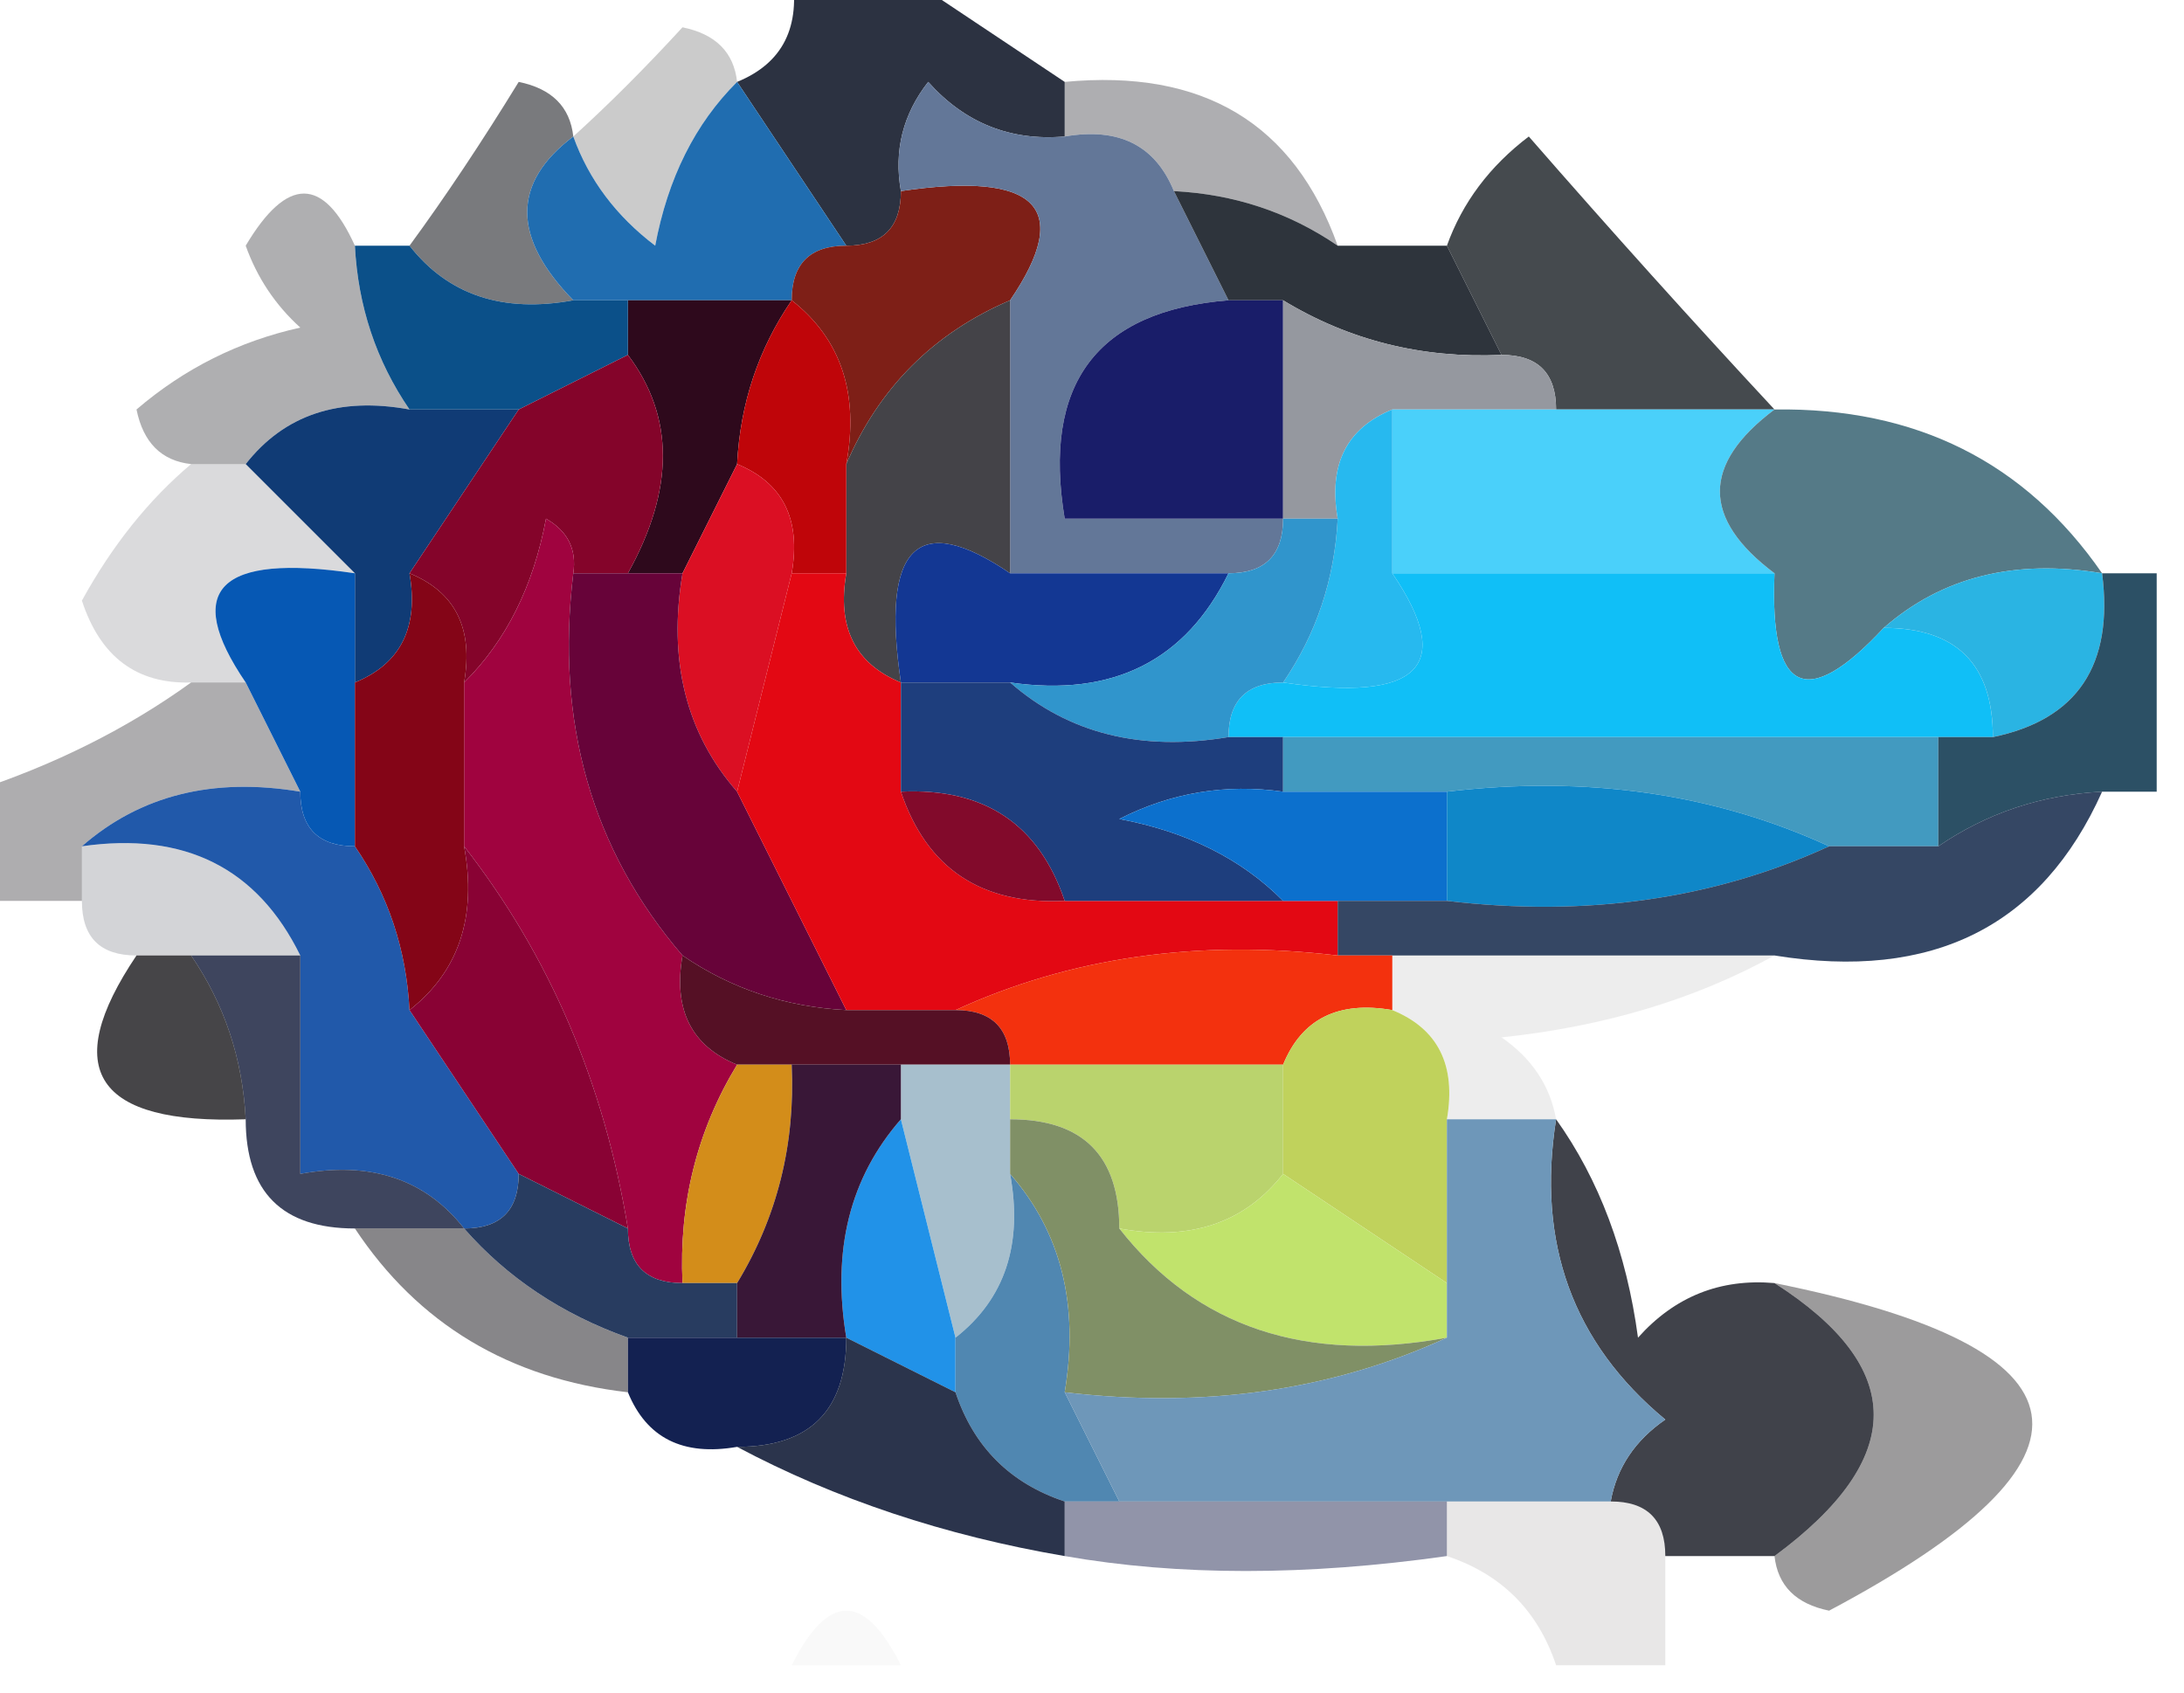 <?xml version="1.0" encoding="UTF-8"?>
<!DOCTYPE svg PUBLIC "-//W3C//DTD SVG 1.1//EN" "http://www.w3.org/Graphics/SVG/1.1/DTD/svg11.dtd">
<svg xmlns="http://www.w3.org/2000/svg" version="1.1" width="40px" height="31px" style="shape-rendering:geometricPrecision; text-rendering:geometricPrecision; image-rendering:optimizeQuality; fill-rule:evenodd; clip-rule:evenodd" xmlns:xlink="http://www.w3.org/1999/xlink">
<g><path style="opacity:0.325" fill="#090911" d="M 19.5,2.5 C 19.5,2.167 19.5,1.833 19.5,1.5C 22.034,1.259 23.7,2.259 24.5,4.5C 23.609,3.89 22.609,3.557 21.5,3.5C 21.158,2.662 20.492,2.328 19.5,2.5 Z"/></g>
<g><path style="opacity:0.212" fill="#0d0b0e" d="M 13.5,1.5 C 12.732,2.263 12.232,3.263 12,4.5C 11.283,3.956 10.783,3.289 10.5,2.5C 11.152,1.909 11.818,1.243 12.5,0.5C 13.107,0.624 13.44,0.957 13.5,1.5 Z"/></g>
<g><path style="opacity:0.898" fill="#141b2c" d="M 14.5,-0.5 C 15.167,-0.5 15.833,-0.5 16.5,-0.5C 17.5,0.167 18.5,0.833 19.5,1.5C 19.5,1.833 19.5,2.167 19.5,2.5C 18.504,2.586 17.671,2.252 17,1.5C 16.536,2.094 16.369,2.761 16.5,3.5C 16.5,4.167 16.167,4.5 15.5,4.5C 14.833,3.5 14.167,2.5 13.5,1.5C 14.338,1.158 14.672,0.492 14.5,-0.5 Z"/></g>
<g><path style="opacity:0.541" fill="#090a10" d="M 10.5,2.5 C 9.375,3.348 9.375,4.348 10.5,5.5C 9.209,5.737 8.209,5.404 7.5,4.5C 8.158,3.602 8.824,2.602 9.5,1.5C 10.107,1.624 10.44,1.957 10.5,2.5 Z"/></g>
<g><path style="opacity:0.988" fill="#43484c" d="M 32.5,7.5 C 31.167,7.5 29.833,7.5 28.5,7.5C 28.5,6.833 28.167,6.5 27.5,6.5C 27.167,5.833 26.833,5.167 26.5,4.5C 26.783,3.711 27.283,3.044 28,2.5C 29.517,4.24 31.017,5.906 32.5,7.5 Z"/></g>
<g><path style="opacity:0.996" fill="#206db0" d="M 13.5,1.5 C 14.167,2.5 14.833,3.5 15.5,4.5C 14.833,4.5 14.5,4.833 14.5,5.5C 13.5,5.5 12.5,5.5 11.5,5.5C 11.167,5.5 10.833,5.5 10.5,5.5C 9.375,4.348 9.375,3.348 10.5,2.5C 10.783,3.289 11.283,3.956 12,4.5C 12.232,3.263 12.732,2.263 13.5,1.5 Z"/></g>
<g><path style="opacity:1" fill="#7e1f17" d="M 16.5,3.5 C 18.994,3.131 19.66,3.797 18.5,5.5C 17.1,6.1 16.1,7.1 15.5,8.5C 15.737,7.209 15.404,6.209 14.5,5.5C 14.5,4.833 14.833,4.5 15.5,4.5C 16.167,4.5 16.5,4.167 16.5,3.5 Z"/></g>
<g><path style="opacity:1" fill="#637798" d="M 19.5,2.5 C 20.492,2.328 21.158,2.662 21.5,3.5C 21.833,4.167 22.167,4.833 22.5,5.5C 20.088,5.694 19.088,7.027 19.5,9.5C 20.833,9.5 22.167,9.5 23.5,9.5C 23.5,10.167 23.167,10.5 22.5,10.5C 21.167,10.5 19.833,10.5 18.5,10.5C 18.5,8.833 18.5,7.167 18.5,5.5C 19.66,3.797 18.994,3.131 16.5,3.5C 16.369,2.761 16.536,2.094 17,1.5C 17.671,2.252 18.504,2.586 19.5,2.5 Z"/></g>
<g><path style="opacity:1" fill="#2e091c" d="M 11.5,6.5 C 11.5,6.167 11.5,5.833 11.5,5.5C 12.5,5.5 13.5,5.5 14.5,5.5C 13.89,6.391 13.557,7.391 13.5,8.5C 13.167,9.167 12.833,9.833 12.5,10.5C 12.167,10.5 11.833,10.5 11.5,10.5C 12.354,8.965 12.354,7.632 11.5,6.5 Z"/></g>
<g><path style="opacity:0.992" fill="#434247" d="M 18.5,5.5 C 18.5,7.167 18.5,8.833 18.5,10.5C 16.797,9.34 16.131,10.007 16.5,12.5C 15.662,12.158 15.328,11.492 15.5,10.5C 15.5,9.833 15.5,9.167 15.5,8.5C 16.1,7.1 17.1,6.1 18.5,5.5 Z"/></g>
<g><path style="opacity:0.992" fill="#2d333b" d="M 21.5,3.5 C 22.609,3.557 23.609,3.89 24.5,4.5C 25.167,4.5 25.833,4.5 26.5,4.5C 26.833,5.167 27.167,5.833 27.5,6.5C 26.041,6.567 24.708,6.234 23.5,5.5C 23.167,5.5 22.833,5.5 22.5,5.5C 22.167,4.833 21.833,4.167 21.5,3.5 Z"/></g>
<g><path style="opacity:0.325" fill="#0b0a10" d="M 6.5,4.5 C 6.557,5.609 6.89,6.609 7.5,7.5C 6.209,7.263 5.209,7.596 4.5,8.5C 4.167,8.5 3.833,8.5 3.5,8.5C 2.957,8.44 2.624,8.107 2.5,7.5C 3.376,6.749 4.376,6.249 5.5,6C 5.043,5.586 4.709,5.086 4.5,4.5C 5.256,3.227 5.923,3.227 6.5,4.5 Z"/></g>
<g><path style="opacity:1" fill="#0b5089" d="M 6.5,4.5 C 6.833,4.5 7.167,4.5 7.5,4.5C 8.209,5.404 9.209,5.737 10.5,5.5C 10.833,5.5 11.167,5.5 11.5,5.5C 11.5,5.833 11.5,6.167 11.5,6.5C 10.833,6.833 10.167,7.167 9.5,7.5C 8.833,7.5 8.167,7.5 7.5,7.5C 6.89,6.609 6.557,5.609 6.5,4.5 Z"/></g>
<g><path style="opacity:1" fill="#191d69" d="M 22.5,5.5 C 22.833,5.5 23.167,5.5 23.5,5.5C 23.5,6.833 23.5,8.167 23.5,9.5C 22.167,9.5 20.833,9.5 19.5,9.5C 19.088,7.027 20.088,5.694 22.5,5.5 Z"/></g>
<g><path style="opacity:1" fill="#95989f" d="M 23.5,5.5 C 24.708,6.234 26.041,6.567 27.5,6.5C 28.167,6.5 28.5,6.833 28.5,7.5C 27.5,7.5 26.5,7.5 25.5,7.5C 24.662,7.842 24.328,8.508 24.5,9.5C 24.167,9.5 23.833,9.5 23.5,9.5C 23.5,8.167 23.5,6.833 23.5,5.5 Z"/></g>
<g><path style="opacity:1" fill="#103b75" d="M 7.5,7.5 C 8.167,7.5 8.833,7.5 9.5,7.5C 8.833,8.5 8.167,9.5 7.5,10.5C 7.672,11.492 7.338,12.158 6.5,12.5C 6.5,11.833 6.5,11.167 6.5,10.5C 5.833,9.833 5.167,9.167 4.5,8.5C 5.209,7.596 6.209,7.263 7.5,7.5 Z"/></g>
<g><path style="opacity:1" fill="#84042a" d="M 11.5,6.5 C 12.354,7.632 12.354,8.965 11.5,10.5C 11.167,10.5 10.833,10.5 10.5,10.5C 10.565,10.062 10.399,9.728 10,9.5C 9.768,10.738 9.268,11.738 8.5,12.5C 8.672,11.508 8.338,10.842 7.5,10.5C 8.167,9.5 8.833,8.5 9.5,7.5C 10.167,7.167 10.833,6.833 11.5,6.5 Z"/></g>
<g><path style="opacity:0.996" fill="#bf0408" d="M 14.5,5.5 C 15.404,6.209 15.737,7.209 15.5,8.5C 15.5,9.167 15.5,9.833 15.5,10.5C 15.167,10.5 14.833,10.5 14.5,10.5C 14.672,9.508 14.338,8.842 13.5,8.5C 13.557,7.391 13.89,6.391 14.5,5.5 Z"/></g>
<g><path style="opacity:1" fill="#4ad0fa" d="M 25.5,7.5 C 26.5,7.5 27.5,7.5 28.5,7.5C 29.833,7.5 31.167,7.5 32.5,7.5C 31.167,8.5 31.167,9.5 32.5,10.5C 30.167,10.5 27.833,10.5 25.5,10.5C 25.5,9.5 25.5,8.5 25.5,7.5 Z"/></g>
<g><path style="opacity:1" fill="#557a87" d="M 32.5,7.5 C 35.089,7.461 37.089,8.461 38.5,10.5C 36.901,10.232 35.568,10.566 34.5,11.5C 33.075,13.031 32.409,12.698 32.5,10.5C 31.167,9.5 31.167,8.5 32.5,7.5 Z"/></g>
<g><path style="opacity:0.149" fill="#0d0918" d="M 3.5,8.5 C 3.833,8.5 4.167,8.5 4.5,8.5C 5.167,9.167 5.833,9.833 6.5,10.5C 4.007,10.131 3.34,10.797 4.5,12.5C 4.167,12.5 3.833,12.5 3.5,12.5C 2.503,12.53 1.836,12.03 1.5,11C 2.056,9.989 2.722,9.156 3.5,8.5 Z"/></g>
<g><path style="opacity:1" fill="#db0f23" d="M 13.5,8.5 C 14.338,8.842 14.672,9.508 14.5,10.5C 14.167,11.833 13.833,13.167 13.5,14.5C 12.566,13.432 12.232,12.099 12.5,10.5C 12.833,9.833 13.167,9.167 13.5,8.5 Z"/></g>
<g><path style="opacity:1" fill="#27b9ef" d="M 25.5,7.5 C 25.5,8.5 25.5,9.5 25.5,10.5C 26.66,12.203 25.994,12.869 23.5,12.5C 24.11,11.609 24.443,10.609 24.5,9.5C 24.328,8.508 24.662,7.842 25.5,7.5 Z"/></g>
<g><path style="opacity:1" fill="#a0033f" d="M 10.5,10.5 C 10.171,13.228 10.837,15.562 12.5,17.5C 12.328,18.492 12.662,19.158 13.5,19.5C 12.766,20.708 12.433,22.041 12.5,23.5C 11.833,23.5 11.5,23.167 11.5,22.5C 11.065,19.843 10.065,17.509 8.5,15.5C 8.5,14.5 8.5,13.5 8.5,12.5C 9.268,11.738 9.768,10.738 10,9.5C 10.399,9.728 10.565,10.062 10.5,10.5 Z"/></g>
<g><path style="opacity:1" fill="#133793" d="M 18.5,10.5 C 19.833,10.5 21.167,10.5 22.5,10.5C 21.713,12.104 20.38,12.771 18.5,12.5C 17.833,12.5 17.167,12.5 16.5,12.5C 16.131,10.007 16.797,9.34 18.5,10.5 Z"/></g>
<g><path style="opacity:1" fill="#10bff7" d="M 25.5,10.5 C 27.833,10.5 30.167,10.5 32.5,10.5C 32.409,12.698 33.075,13.031 34.5,11.5C 35.833,11.5 36.5,12.167 36.5,13.5C 36.167,13.5 35.833,13.5 35.5,13.5C 31.5,13.5 27.5,13.5 23.5,13.5C 23.167,13.5 22.833,13.5 22.5,13.5C 22.5,12.833 22.833,12.5 23.5,12.5C 25.994,12.869 26.66,12.203 25.5,10.5 Z"/></g>
<g><path style="opacity:1" fill="#670339" d="M 10.5,10.5 C 10.833,10.5 11.167,10.5 11.5,10.5C 11.833,10.5 12.167,10.5 12.5,10.5C 12.232,12.099 12.566,13.432 13.5,14.5C 14.167,15.833 14.833,17.167 15.5,18.5C 14.391,18.443 13.391,18.11 12.5,17.5C 10.837,15.562 10.171,13.228 10.5,10.5 Z"/></g>
<g><path style="opacity:1" fill="#3095cc" d="M 23.5,9.5 C 23.833,9.5 24.167,9.5 24.5,9.5C 24.443,10.609 24.11,11.609 23.5,12.5C 22.833,12.5 22.5,12.833 22.5,13.5C 20.901,13.768 19.568,13.434 18.5,12.5C 20.38,12.771 21.713,12.104 22.5,10.5C 23.167,10.5 23.5,10.167 23.5,9.5 Z"/></g>
<g><path style="opacity:1" fill="#2ab4e3" d="M 34.5,11.5 C 35.568,10.566 36.901,10.232 38.5,10.5C 38.715,12.179 38.048,13.179 36.5,13.5C 36.5,12.167 35.833,11.5 34.5,11.5 Z"/></g>
<g><path style="opacity:0.325" fill="#09060b" d="M 3.5,12.5 C 3.833,12.5 4.167,12.5 4.5,12.5C 4.833,13.167 5.167,13.833 5.5,14.5C 3.901,14.232 2.568,14.566 1.5,15.5C 1.5,15.833 1.5,16.167 1.5,16.5C 0.833,16.5 0.167,16.5 -0.5,16.5C -0.5,15.833 -0.5,15.167 -0.5,14.5C 0.995,14.011 2.329,13.345 3.5,12.5 Z"/></g>
<g><path style="opacity:1" fill="#e30813" d="M 14.5,10.5 C 14.833,10.5 15.167,10.5 15.5,10.5C 15.328,11.492 15.662,12.158 16.5,12.5C 16.5,13.167 16.5,13.833 16.5,14.5C 16.973,15.906 17.973,16.573 19.5,16.5C 20.833,16.5 22.167,16.5 23.5,16.5C 23.833,16.5 24.167,16.5 24.5,16.5C 24.5,16.833 24.5,17.167 24.5,17.5C 21.941,17.198 19.607,17.532 17.5,18.5C 16.833,18.5 16.167,18.5 15.5,18.5C 14.833,17.167 14.167,15.833 13.5,14.5C 13.833,13.167 14.167,11.833 14.5,10.5 Z"/></g>
<g><path style="opacity:1" fill="#1e3e7d" d="M 16.5,12.5 C 17.167,12.5 17.833,12.5 18.5,12.5C 19.568,13.434 20.901,13.768 22.5,13.5C 22.833,13.5 23.167,13.5 23.5,13.5C 23.5,13.833 23.5,14.167 23.5,14.5C 22.448,14.351 21.448,14.517 20.5,15C 21.738,15.232 22.738,15.732 23.5,16.5C 22.167,16.5 20.833,16.5 19.5,16.5C 19.027,15.094 18.027,14.427 16.5,14.5C 16.5,13.833 16.5,13.167 16.5,12.5 Z"/></g>
<g><path style="opacity:1" fill="#429ac0" d="M 23.5,14.5 C 23.5,14.167 23.5,13.833 23.5,13.5C 27.5,13.5 31.5,13.5 35.5,13.5C 35.5,14.167 35.5,14.833 35.5,15.5C 34.833,15.5 34.167,15.5 33.5,15.5C 31.393,14.532 29.059,14.198 26.5,14.5C 25.5,14.5 24.5,14.5 23.5,14.5 Z"/></g>
<g><path style="opacity:0.941" fill="#144fa5" d="M 1.5,15.5 C 2.568,14.566 3.901,14.232 5.5,14.5C 5.5,15.167 5.833,15.5 6.5,15.5C 7.11,16.391 7.443,17.391 7.5,18.5C 8.167,19.5 8.833,20.5 9.5,21.5C 9.5,22.167 9.167,22.5 8.5,22.5C 7.791,21.596 6.791,21.263 5.5,21.5C 5.5,20.167 5.5,18.833 5.5,17.5C 4.713,15.896 3.38,15.229 1.5,15.5 Z"/></g>
<g><path style="opacity:1" fill="#0658b4" d="M 6.5,10.5 C 6.5,11.167 6.5,11.833 6.5,12.5C 6.5,13.5 6.5,14.5 6.5,15.5C 5.833,15.5 5.5,15.167 5.5,14.5C 5.167,13.833 4.833,13.167 4.5,12.5C 3.34,10.797 4.007,10.131 6.5,10.5 Z"/></g>
<g><path style="opacity:1" fill="#840517" d="M 7.5,10.5 C 8.338,10.842 8.672,11.508 8.5,12.5C 8.5,13.5 8.5,14.5 8.5,15.5C 8.737,16.791 8.404,17.791 7.5,18.5C 7.443,17.391 7.11,16.391 6.5,15.5C 6.5,14.5 6.5,13.5 6.5,12.5C 7.338,12.158 7.672,11.492 7.5,10.5 Z"/></g>
<g><path style="opacity:1" fill="#0c70cd" d="M 23.5,14.5 C 24.5,14.5 25.5,14.5 26.5,14.5C 26.5,15.167 26.5,15.833 26.5,16.5C 25.833,16.5 25.167,16.5 24.5,16.5C 24.167,16.5 23.833,16.5 23.5,16.5C 22.738,15.732 21.738,15.232 20.5,15C 21.448,14.517 22.448,14.351 23.5,14.5 Z"/></g>
<g><path style="opacity:1" fill="#0f87c8" d="M 26.5,14.5 C 29.059,14.198 31.393,14.532 33.5,15.5C 31.393,16.468 29.059,16.802 26.5,16.5C 26.5,15.833 26.5,15.167 26.5,14.5 Z"/></g>
<g><path style="opacity:1" fill="#2c5065" d="M 38.5,10.5 C 38.833,10.5 39.167,10.5 39.5,10.5C 39.5,11.833 39.5,13.167 39.5,14.5C 39.167,14.5 38.833,14.5 38.5,14.5C 37.391,14.557 36.391,14.89 35.5,15.5C 35.5,14.833 35.5,14.167 35.5,13.5C 35.833,13.5 36.167,13.5 36.5,13.5C 38.048,13.179 38.715,12.179 38.5,10.5 Z"/></g>
<g><path style="opacity:1" fill="#820a2b" d="M 16.5,14.5 C 18.027,14.427 19.027,15.094 19.5,16.5C 17.973,16.573 16.973,15.906 16.5,14.5 Z"/></g>
<g><path style="opacity:0.875" fill="#182d4e" d="M 38.5,14.5 C 37.393,16.969 35.393,17.969 32.5,17.5C 30.167,17.5 27.833,17.5 25.5,17.5C 25.167,17.5 24.833,17.5 24.5,17.5C 24.5,17.167 24.5,16.833 24.5,16.5C 25.167,16.5 25.833,16.5 26.5,16.5C 29.059,16.802 31.393,16.468 33.5,15.5C 34.167,15.5 34.833,15.5 35.5,15.5C 36.391,14.89 37.391,14.557 38.5,14.5 Z"/></g>
<g><path style="opacity:0.18" fill="#101224" d="M 1.5,15.5 C 3.38,15.229 4.713,15.896 5.5,17.5C 4.833,17.5 4.167,17.5 3.5,17.5C 3.167,17.5 2.833,17.5 2.5,17.5C 1.833,17.5 1.5,17.167 1.5,16.5C 1.5,16.167 1.5,15.833 1.5,15.5 Z"/></g>
<g><path style="opacity:0.796" fill="#0d1635" d="M 3.5,17.5 C 4.167,17.5 4.833,17.5 5.5,17.5C 5.5,18.833 5.5,20.167 5.5,21.5C 6.791,21.263 7.791,21.596 8.5,22.5C 7.833,22.5 7.167,22.5 6.5,22.5C 5.167,22.5 4.5,21.833 4.5,20.5C 4.443,19.391 4.11,18.391 3.5,17.5 Z"/></g>
<g><path style="opacity:1" fill="#890234" d="M 8.5,15.5 C 10.065,17.509 11.065,19.843 11.5,22.5C 10.833,22.167 10.167,21.833 9.5,21.5C 8.833,20.5 8.167,19.5 7.5,18.5C 8.404,17.791 8.737,16.791 8.5,15.5 Z"/></g>
<g><path style="opacity:1" fill="#f3310e" d="M 17.5,18.5 C 19.607,17.532 21.941,17.198 24.5,17.5C 24.833,17.5 25.167,17.5 25.5,17.5C 25.5,17.833 25.5,18.167 25.5,18.5C 24.508,18.328 23.842,18.662 23.5,19.5C 21.833,19.5 20.167,19.5 18.5,19.5C 18.5,18.833 18.167,18.5 17.5,18.5 Z"/></g>
<g><path style="opacity:0.078" fill="#110d10" d="M 25.5,18.5 C 25.5,18.167 25.5,17.833 25.5,17.5C 27.833,17.5 30.167,17.5 32.5,17.5C 31.048,18.302 29.382,18.802 27.5,19C 28.056,19.383 28.389,19.883 28.5,20.5C 27.833,20.5 27.167,20.5 26.5,20.5C 26.672,19.508 26.338,18.842 25.5,18.5 Z"/></g>
<g><path style="opacity:0.749" fill="#09070b" d="M 2.5,17.5 C 2.833,17.5 3.167,17.5 3.5,17.5C 4.11,18.391 4.443,19.391 4.5,20.5C 1.752,20.598 1.086,19.598 2.5,17.5 Z"/></g>
<g><path style="opacity:1" fill="#551025" d="M 12.5,17.5 C 13.391,18.11 14.391,18.443 15.5,18.5C 16.167,18.5 16.833,18.5 17.5,18.5C 18.167,18.5 18.5,18.833 18.5,19.5C 17.833,19.5 17.167,19.5 16.5,19.5C 15.833,19.5 15.167,19.5 14.5,19.5C 14.167,19.5 13.833,19.5 13.5,19.5C 12.662,19.158 12.328,18.492 12.5,17.5 Z"/></g>
<g><path style="opacity:1" fill="#a7bfcd" d="M 16.5,19.5 C 17.167,19.5 17.833,19.5 18.5,19.5C 18.5,19.833 18.5,20.167 18.5,20.5C 18.5,20.833 18.5,21.167 18.5,21.5C 18.737,22.791 18.404,23.791 17.5,24.5C 17.167,23.167 16.833,21.833 16.5,20.5C 16.5,20.167 16.5,19.833 16.5,19.5 Z"/></g>
<g><path style="opacity:1" fill="#d38d1a" d="M 13.5,19.5 C 13.833,19.5 14.167,19.5 14.5,19.5C 14.567,20.959 14.234,22.292 13.5,23.5C 13.167,23.5 12.833,23.5 12.5,23.5C 12.433,22.041 12.766,20.708 13.5,19.5 Z"/></g>
<g><path style="opacity:1" fill="#bad36d" d="M 18.5,20.5 C 18.5,20.167 18.5,19.833 18.5,19.5C 20.167,19.5 21.833,19.5 23.5,19.5C 23.5,20.167 23.5,20.833 23.5,21.5C 22.791,22.404 21.791,22.737 20.5,22.5C 20.5,21.167 19.833,20.5 18.5,20.5 Z"/></g>
<g><path style="opacity:1" fill="#c0d25c" d="M 25.5,18.5 C 26.338,18.842 26.672,19.508 26.5,20.5C 26.5,21.5 26.5,22.5 26.5,23.5C 25.5,22.833 24.5,22.167 23.5,21.5C 23.5,20.833 23.5,20.167 23.5,19.5C 23.842,18.662 24.508,18.328 25.5,18.5 Z"/></g>
<g><path style="opacity:1" fill="#2192e8" d="M 16.5,20.5 C 16.833,21.833 17.167,23.167 17.5,24.5C 17.5,24.833 17.5,25.167 17.5,25.5C 16.833,25.167 16.167,24.833 15.5,24.5C 15.232,22.901 15.566,21.568 16.5,20.5 Z"/></g>
<g><path style="opacity:0.486" fill="#09070d" d="M 6.5,22.5 C 7.167,22.5 7.833,22.5 8.5,22.5C 9.29,23.401 10.29,24.068 11.5,24.5C 11.5,24.833 11.5,25.167 11.5,25.5C 9.326,25.25 7.659,24.25 6.5,22.5 Z"/></g>
<g><path style="opacity:0.988" fill="#263a5e" d="M 9.5,21.5 C 10.167,21.833 10.833,22.167 11.5,22.5C 11.5,23.167 11.833,23.5 12.5,23.5C 12.833,23.5 13.167,23.5 13.5,23.5C 13.5,23.833 13.5,24.167 13.5,24.5C 12.833,24.5 12.167,24.5 11.5,24.5C 10.29,24.068 9.29,23.401 8.5,22.5C 9.167,22.5 9.5,22.167 9.5,21.5 Z"/></g>
<g><path style="opacity:1" fill="#391737" d="M 14.5,19.5 C 15.167,19.5 15.833,19.5 16.5,19.5C 16.5,19.833 16.5,20.167 16.5,20.5C 15.566,21.568 15.232,22.901 15.5,24.5C 14.833,24.5 14.167,24.5 13.5,24.5C 13.5,24.167 13.5,23.833 13.5,23.5C 14.234,22.292 14.567,20.959 14.5,19.5 Z"/></g>
<g><path style="opacity:1" fill="#c1e36c" d="M 23.5,21.5 C 24.5,22.167 25.5,22.833 26.5,23.5C 26.5,23.833 26.5,24.167 26.5,24.5C 23.918,24.975 21.918,24.308 20.5,22.5C 21.791,22.737 22.791,22.404 23.5,21.5 Z"/></g>
<g><path style="opacity:1" fill="#132151" d="M 11.5,24.5 C 12.167,24.5 12.833,24.5 13.5,24.5C 14.167,24.5 14.833,24.5 15.5,24.5C 15.5,25.833 14.833,26.5 13.5,26.5C 12.508,26.672 11.842,26.338 11.5,25.5C 11.5,25.167 11.5,24.833 11.5,24.5 Z"/></g>
<g><path style="opacity:1" fill="#5087b1" d="M 18.5,21.5 C 19.434,22.568 19.768,23.901 19.5,25.5C 19.833,26.167 20.167,26.833 20.5,27.5C 20.167,27.5 19.833,27.5 19.5,27.5C 18.5,27.167 17.833,26.5 17.5,25.5C 17.5,25.167 17.5,24.833 17.5,24.5C 18.404,23.791 18.737,22.791 18.5,21.5 Z"/></g>
<g><path style="opacity:1" fill="#809066" d="M 18.5,21.5 C 18.5,21.167 18.5,20.833 18.5,20.5C 19.833,20.5 20.5,21.167 20.5,22.5C 21.918,24.308 23.918,24.975 26.5,24.5C 24.393,25.468 22.059,25.802 19.5,25.5C 19.768,23.901 19.434,22.568 18.5,21.5 Z"/></g>
<g><path style="opacity:0.878" fill="#0e1834" d="M 15.5,24.5 C 16.167,24.833 16.833,25.167 17.5,25.5C 17.833,26.5 18.5,27.167 19.5,27.5C 19.5,27.833 19.5,28.167 19.5,28.5C 17.302,28.125 15.302,27.458 13.5,26.5C 14.833,26.5 15.5,25.833 15.5,24.5 Z"/></g>
<g><path style="opacity:0.973" fill="#3c3e46" d="M 28.5,20.5 C 29.29,21.608 29.79,22.942 30,24.5C 30.671,23.748 31.504,23.414 32.5,23.5C 34.922,25.048 34.922,26.715 32.5,28.5C 31.833,28.5 31.167,28.5 30.5,28.5C 30.5,27.833 30.167,27.5 29.5,27.5C 29.611,26.883 29.944,26.383 30.5,26C 28.808,24.599 28.141,22.766 28.5,20.5 Z"/></g>
<g><path style="opacity:0.922" fill="#638fb4" d="M 26.5,20.5 C 27.167,20.5 27.833,20.5 28.5,20.5C 28.141,22.766 28.808,24.599 30.5,26C 29.944,26.383 29.611,26.883 29.5,27.5C 28.5,27.5 27.5,27.5 26.5,27.5C 24.5,27.5 22.5,27.5 20.5,27.5C 20.167,26.833 19.833,26.167 19.5,25.5C 22.059,25.802 24.393,25.468 26.5,24.5C 26.5,24.167 26.5,23.833 26.5,23.5C 26.5,22.5 26.5,21.5 26.5,20.5 Z"/></g>
<g><path style="opacity:0.439" fill="#1e1d1e" d="M 32.5,23.5 C 38.441,24.698 38.775,26.698 33.5,29.5C 32.893,29.376 32.56,29.043 32.5,28.5C 34.922,26.715 34.922,25.048 32.5,23.5 Z"/></g>
<g><path style="opacity:0.475" fill="#191e4a" d="M 19.5,27.5 C 19.833,27.5 20.167,27.5 20.5,27.5C 22.5,27.5 24.5,27.5 26.5,27.5C 26.5,27.833 26.5,28.167 26.5,28.5C 23.921,28.865 21.588,28.865 19.5,28.5C 19.5,28.167 19.5,27.833 19.5,27.5 Z"/></g>
<g><path style="opacity:0.024" fill="#270609" d="M 14.5,30.5 C 15.167,29.167 15.833,29.167 16.5,30.5C 15.833,30.5 15.167,30.5 14.5,30.5 Z"/></g>
<g><path style="opacity:0.102" fill="#21191c" d="M 26.5,28.5 C 26.5,28.167 26.5,27.833 26.5,27.5C 27.5,27.5 28.5,27.5 29.5,27.5C 30.167,27.5 30.5,27.833 30.5,28.5C 30.5,29.167 30.5,29.833 30.5,30.5C 29.833,30.5 29.167,30.5 28.5,30.5C 28.167,29.5 27.5,28.833 26.5,28.5 Z"/></g>
</svg>
